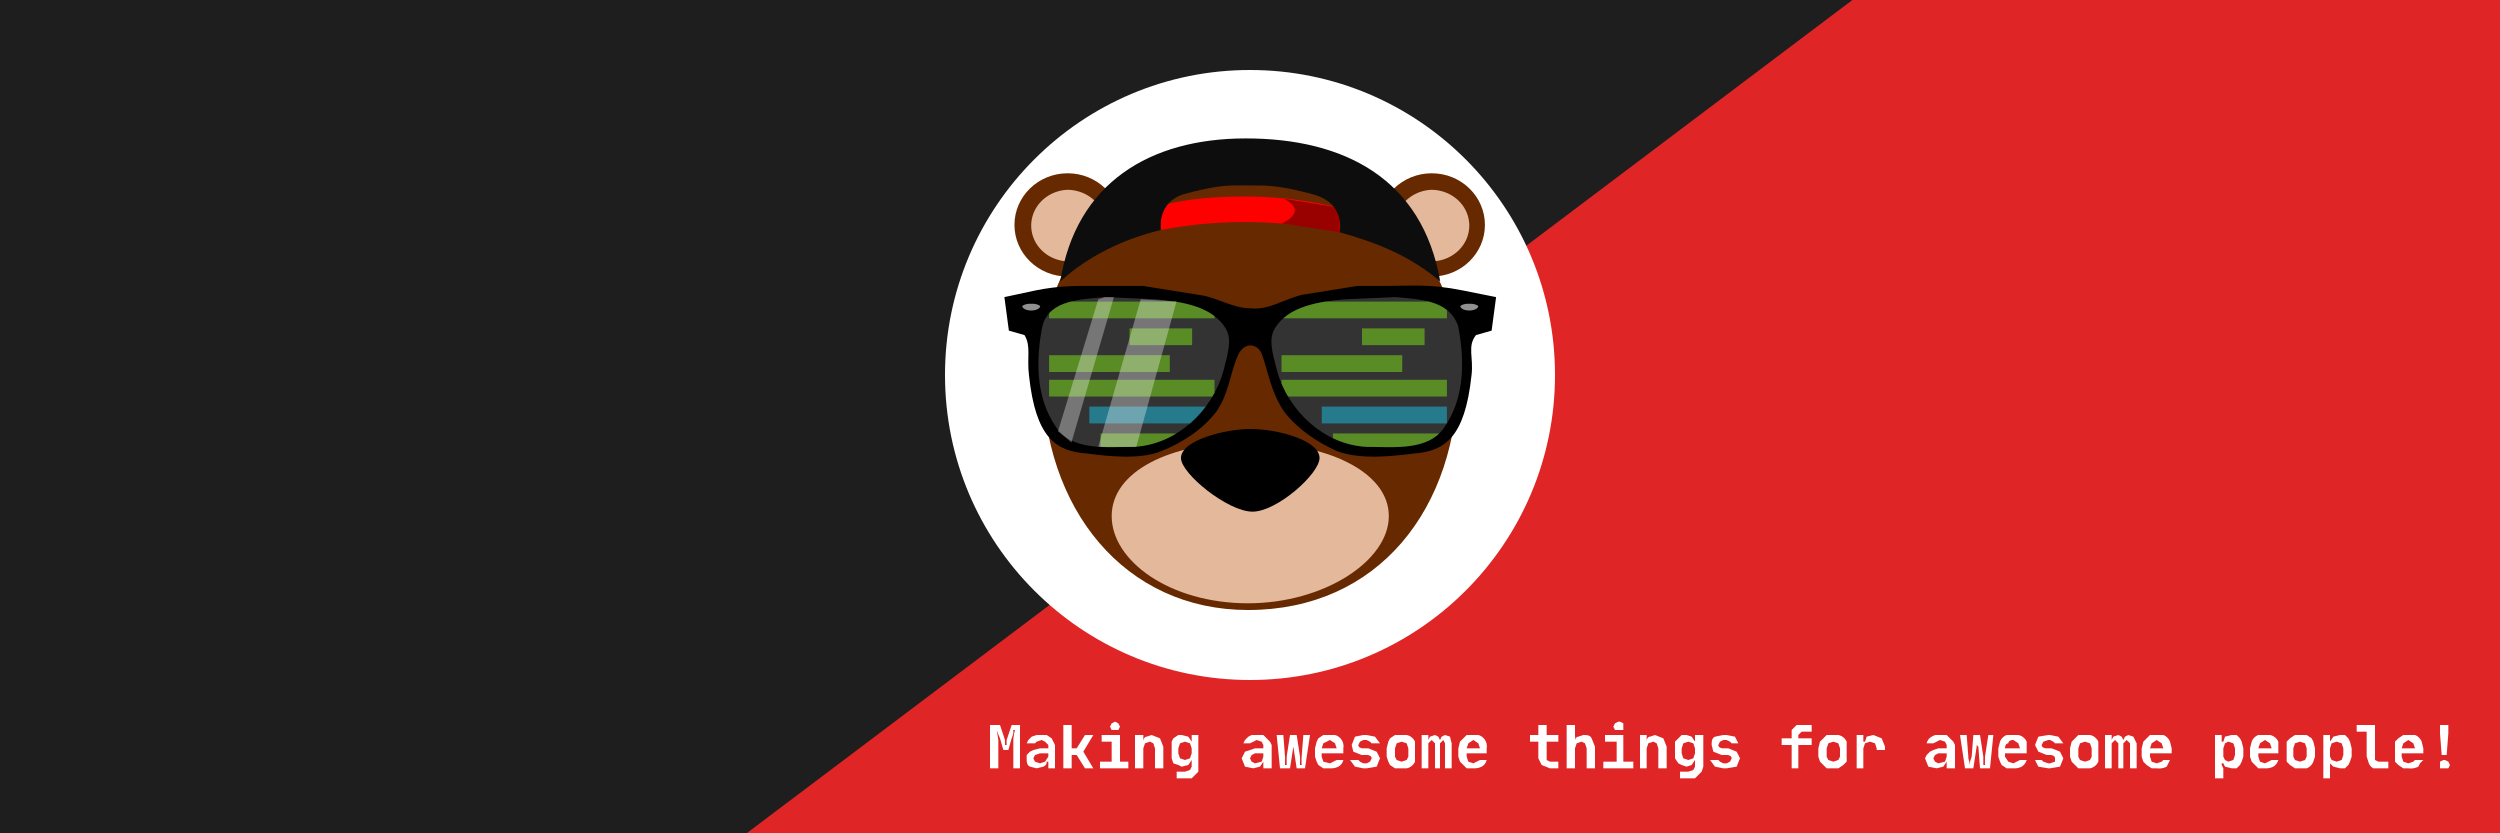 <svg xmlns="http://www.w3.org/2000/svg" xmlns:xlink="http://www.w3.org/1999/xlink" fill="none" height="500" width="1500">
  <g clip-path="url(#clip0)">
    <rect fill="#1E1E1E" height="500" width="1500"/>
    <rect fill="#1E1E1E" height="500" width="1500"/>
    <rect fill="#DF2525" transform="rotate(-37 286 622)" height="759.9" width="1614.3" y="622" x="286"/>
    <circle fill="#fff" r="183" cy="225" cx="750"/>
    <path fill="#fff" d="M600 435l3 9v1a27 27 0 010 2h1a24 24 0 010-3l3-9h5v26h-4v-17a29 29 0 011-6h-1v2a30 30 0 01-1 3l-2 7h-3l-2-7a51 51 0 01-2-5 204 204 0 011 6v17h-5v-26h6zm16 20v-2l2-2 2-1 4-1h5v-2l-2-2-2-1-3 1-1 1h-5l1-2 2-2 3-1h6l3 2 1 2 1 2v14h-4v-4h-1c0 1 0 2-2 3l-4 1-4-1c-2-1-2-3-2-5zm4 0l1 2 3 1 3-1 2-3v-2h-5l-3 1-1 2zm23-20v14h3l5-8h5l-6 10 6 10h-5l-5-8h-3v8h-5v-26h5zm17 22h7v-12h-6v-4h11v16h5v4h-17v-4zm6-21l1-2 2-1 2 1 1 2-1 2h-4l-1-2zm15 5h5v4c0-2 1-3 2-3l3-1 5 2 2 5v13h-5v-12l-1-3-2-1-3 1-1 3v12h-5v-20zm22 8v-4l1-2 3-2h2l4 1 2 3v-4h4v22l-2 2-2 2h-9v-4h5l3-1 1-2v-4l-2 3-4 1-2-1-3-1-1-3v-6zm4 3l1 3 3 1 3-1 1-3v-3l-1-3-3-1-3 1-1 3v3zm38 3l1-2 1-2 3-1 3-1h5v-2l-1-2-3-1-2 1-2 1h-4l1-2 2-2 2-1h7l2 2 2 2 1 2v14h-5v-4l-2 3-4 1-5-1-2-5zm5 0l1 2 2 1 4-1 1-3v-2h-5l-2 1-1 2zm16-14h4l1 13a22 22 0 010 3v2h1v-2a221 221 0 000-3l2-13h4l2 13a21 21 0 010 3v2h1a44 44 0 010-5l1-13h4l-3 20h-5l-2-13a16 16 0 010-2v-2a35 35 0 010 4l-2 13h-6l-2-20zm23 8l1-4 1-2 3-2h7a7 7 0 015 8v3h-13v2l1 3 4 1 2-1 2-1h4a6 6 0 01-3 4 10 10 0 01-5 1h-4l-3-2-1-2-1-3v-5zm9-5l-4 2-1 3h9l-1-3-3-2zm12 12h5l1 1 2 1h2l2-1 1-2c0-1-1-2-3-2h-3l-5-2-1-4 2-5 5-1h2l5 1 3 4h-5l-1-1-2-1h-2l-2 1-1 2c0 1 1 2 3 2h3l5 2 2 4-2 5-6 1h-2l-5-1-3-4zm31 5h-4l-3-2-1-2-1-3v-5l1-4 1-2 3-2h7a7 7 0 015 4v12a7 7 0 01-5 4h-3zm-4-7l1 2 3 1 3-1 1-2v-5l-1-3-3-1-3 1-1 3v5zm20-13v3l1-2 3-1 2 1 1 2 1-2 2-1 3 1 1 4v15h-4v-15l-1-2-2 2v15h-3v-15l-2-2-2 2v15h-4v-20h4zm18 8l1-4 2-2 2-2h7a7 7 0 015 8v3h-12v2l1 3 3 1 2-1 2-1h4a6 6 0 01-3 4 10 10 0 01-5 1h-4l-2-2-2-2-1-3v-5zm9-5l-3 2-1 3h8l-1-3-3-2zm39-3v-6h5v6h7v4h-7v11l2 1h5v4h-5l-5-2-2-4v-10h-5v-4h5zm17-6h5v6a20 20 0 010 4c0-2 1-3 2-3l3-1c2 0 4 0 5 2l2 5v13h-5v-12l-1-3-2-1-3 1-1 3v12h-5v-26zm22 22h8v-12h-7v-4h11v16h6v4h-18v-4zm6-21l1-2 2-1h1l2 1v4h-5l-1-2zm16 5h4v4c0-2 1-3 2-3l3-1 5 2 2 5v13h-5v-12l-1-3-2-1-3 1-1 3v12h-4v-20zm21 8v-4l2-2 2-2h3l3 1 2 3v-4h5v19l-1 3-2 2-2 2h-9v-4h5l3-1 1-2v-4l-2 3-3 1-3-1-2-1-2-3v-6zm4 3l1 3 3 1 3-1 1-3v-3l-1-3-3-1-3 1-1 3v3zm17 4h5l1 1 2 1h2l2-1 1-2c0-1-1-2-3-2h-3l-5-2-1-4c0-2 0-4 2-5l5-1h2l5 1 2 4h-4l-1-1-2-1h-2l-2 1-1 2c0 1 1 2 3 2h3l5 2 2 4-2 5-6 1h-2l-5-1-3-4zm43-9v-4h6v-2-3l1-1 2-2h9v4h-6l-1 1-1 1v2h8v4h-8v14h-4v-14h-6zm31 14h-4l-2-2-2-2-1-3v-5l1-4 2-2 2-2h7a7 7 0 015 4v12l-2 2-3 2h-3zm-4-7l1 2 3 1 3-1 1-2v-5l-1-3-3-1-3 1-1 3v5zm22-13v4h1l1-3 4-1 5 2 2 5v2h-5v-1l-1-3-3-1-3 1-1 3v12h-4v-20h4zm37 14l1-2 2-2 2-1 3-1h5v-2l-1-2-3-1-2 1-2 1h-4a6 6 0 013-4l2-1h7l2 2 2 2 1 2v14h-5v-4l-2 3-4 1-5-1-2-5zm5 0l1 2 2 1 4-1 1-3v-2h-5l-2 1-1 2zm16-14h4l1 13v1a34 34 0 011 4v-2a213 213 0 001-3l1-13h4l2 13v5h1a53 53 0 010-4v-1l2-13h3l-2 20h-6l-1-13-1-1v-1-2 4l-2 13h-5l-3-20zm23 8l1-4a7 7 0 014-4h7a7 7 0 015 4v7h-13v2l2 3 3 1 2-1 2-1h4a7 7 0 01-3 4 10 10 0 01-5 1h-4l-3-2-1-2-1-3v-5zm9-5c-2 0-3 1-3 2-1 0-2 1-2 3h9l-1-3-3-2zm13 12h4l1 1 3 1h1l3-1v-2c0-1-1-2-3-2h-2l-5-2-2-4 2-5 6-1h1l5 1 3 4h-5l-1-1-2-1h-1l-3 1-1 2c0 1 1 2 3 2h3l5 2 2 4-2 5-6 1h-1l-6-1-2-4zm30 5h-4l-2-2-2-2-1-3v-5l1-4 2-2 2-2h7a7 7 0 015 4v12a7 7 0 01-5 4h-3zm-4-7l1 2 3 1 3-1 1-2v-5l-1-3-3-1-3 1-1 3v5zm20-13v3l1-2 3-1 2 1 1 2 1-2 2-1 3 1 2 4v15h-4v-15l-2-2-2 2v15h-3v-15l-2-2-2 2v15h-4v-20h4zm18 8l1-4 2-2 2-2h8a7 7 0 014 4l1 4v3h-13v2l1 3 3 1 3-1 1-1h4l-1 2-1 2a10 10 0 01-6 1h-3l-3-2-2-2-1-3v-5zm9-5l-3 2-1 3h8l-1-3-3-2zm35-3h4v4h1l1-3 4-1h3l2 2 1 2 1 4v5l-1 3-1 2-2 2h-3l-4-1-1-2h-1v1a18 18 0 011 2v6h-5v-26zm5 8v5l1 2 2 1 3-1 1-3v-4l-1-3-3-1-2 1-1 3zm16 0l1-4a7 7 0 014-4h7a7 7 0 015 4v7h-12v2l1 3 3 1 2-1 2-1h4a7 7 0 01-3 4 10 10 0 01-5 1h-4l-2-2-2-2-1-3v-5zm9-5l-3 2-1 3h8l-1-3-3-2zm21 17h-3l-3-2-2-2v-8-4l2-2 3-2h7l3 2 1 2 1 4v5l-1 3a7 7 0 01-4 4h-4zm-4-7l1 2 3 1 3-1 1-2v-5l-1-3-3-1-3 1-1 3v5zm18-13h4v4l2-3 4-1h3l2 2 1 2 1 4v5l-1 3-1 2-2 2h-3l-4-1-2-2a11 11 0 010 2v7h-4v-26zm4 8v5l1 2 3 1 3-1 1-3v-4l-1-3-3-1-3 1-1 3zm16-10v-4h11v21l2 1h6v4h-9a6 6 0 01-3-4l-1-3v-15h-6zm23 10v-4l2-2 3-2h7a7 7 0 014 4l1 4v3h-13v2l1 3 3 1 3-1 1-1h5l-2 2-1 2a10 10 0 01-6 1h-3l-3-2-2-2v-8zm8-5l-3 2-1 3h8l-1-3-3-2zm19-9h5v5l-1 13h-3l-1-13v-5zm0 24v-2l2-1h1l2 1 1 2-1 2h-5v-2z"/>
    <g transform="translate(549 -975) scale(1.341)">
      <path class="bear__fur" d="M243 894c0 61-36 106-94 106-55 0-92-45-92-106s38-86 91-86 95 25 95 86z"/>
      <path class="bear__muzzle" d="M212 958c0 20-29 39-63 39-35 0-61-19-61-39s26-33 61-33 63 13 63 33z"/>
      <path class="bear__nose" d="M181 932c0 7-19 24-30 24s-32-17-32-24c0-8 20-13 31-13 12 0 31 5 31 13z"/>
      <ellipse class="bear__outer-ear" cx="68.3" cy="827.7" rx="23.8" ry="23.1"/>
      <path class="bear__inner-ear" d="M85 826a17 16 0 00-17-14 17 16 0 00-16 16 17 16 0 0016 16 17 16 0 001 0l3-4a66 66 0 0111-12z"/>
      <ellipse class="bear__outer-ear" ry="23.1" rx="23.8" cy="827.7" cx="-231.2" transform="scale(-1 1)"/>
      <path class="bear__inner-ear" d="M215 826a17 16 0 0116-14 17 16 0 0117 16 17 16 0 01-17 16 17 16 0 01-1 0l-2-4a66 66 0 00-11-12z"/>
      <path class="bear__cap-strap" d="M148 815c-14 0-26 1-38 4v11a199 199 0 0180 1v-11c-13-3-27-5-42-5z"/>
      <path class="bear__small-cap-strap" d="M165 816a16 8 0 015 5 16 8 0 01-6 6l26 4v-11z"/>
      <path class="bear__cap" d="M148 789c-43 0-76 20-83 64 12-11 28-19 45-23 0 0-2-12 10-16 15-4 19-4 28-4 10 0 15 0 30 4s12 17 12 17c18 5 32 11 45 22-8-46-43-64-87-64z"/>
      <circle class="bear__eye" cx="97.2" cy="894.1" r="11.2"/>
      <circle class="bear__eye" cy="894.1" cx="201.9" r="11.2"/>
      <path style="fill:none;stroke:#e9afaf;stroke-width:3;stroke-linecap:round;stroke-linejoin:round" class="bear__eyebrows" d="M97 864a21 21 0 01-7 16 21 21 0 01-16 5m130-21a21 21 0 006 16 21 21 0 0016 5"/>
      <path class="shades-frame" d="M77 855c-6 0-13 0-23 2l-14 3 2 15 7 2c3 5 1 10 2 18 3 28 12 34 26 35 8 1 23 3 33-1s19-10 25-18c6-9 6-18 10-26 3-5 8-4 10 0 3 8 4 17 10 26 6 8 15 14 24 18 11 4 26 2 34 1 14-1 23-7 26-35 1-8-2-13 2-18l7-2 2-15-15-3c-15-3-23-2-34-2h-13l-25 4c-8 2-15 7-23 6-8 0-15-5-23-6l-25-4z"/>
      <path style="fill:#333333" class="lens" d="M85 860c-10 1-25 1-28 13-3 15-3 32 6 45 7 11 23 9 35 9 19-1 35-16 40-34 2-8 4-14 1-19-6-10-20-12-31-13z"/>
      <path class="shades-dot" d="M56 864a4 2 0 01-4 2 4 2 0 01-4-2 4 2 0 014-1 4 2 0 014 1"/>
      <path style="fill:#333333" class="lens" d="M215 860c10 1 24 1 28 13 3 15 3 32-6 45-7 11-23 9-35 9-19-1-35-16-40-34-2-8-4-14-1-19 6-10 20-12 31-13z"/>
      <path class="shades-dot" d="M244 864a4 2 0 004 2 4 2 0 004-2 4 2 0 00-4-1 4 2 0 00-4 1"/>
      <g clip-path="url(#spec-left)">
        <use height="100%" width="100%" xlink:href="#code-block"/>
        <use height="100%" width="100%" xlink:href="#code-block" y="284"/>
      </g>
      <g clip-path="url(#spec-right)">
        <use height="100%" width="100%" xlink:href="#code-block" transform="translate(104)"/>
        <use height="100%" width="100%" xlink:href="#code-block" transform="translate(104)" y="284"/>
      </g>
      <path class="lens__shine" d="M101 861l-19 66h17l18-65zm-12-1h-4l-3 1-18 59 6 5z"/>
    </g>
  </g>
  <defs id="defs48">
    <clipPath id="clip0">
      <rect id="rect41" fill="#fff" height="500" width="1500"/>
    </clipPath>
    <clipPath id="clip1">
      <rect id="rect44" transform="translate(1261 188)" fill="#fff" height="50" width="50"/>
    </clipPath>
    <clipPath id="spec-left">
      <path d="M85 860c-10 1-25 1-28 13-3 15-3 32 6 45 7 11 23 9 35 9 19-1 35-16 40-34 2-8 4-14 1-19-6-10-20-12-31-13l-23-1z" fill="#333" id="path5554"/>
    </clipPath>
    <clipPath id="spec-right">
      <path d="M215 860c10 1 24 1 28 13 3 15 3 32-6 45-7 11-23 9-35 9-19-1-35-16-40-34-2-8-4-14-1-19 6-10 20-12 31-13l23-1z" fill="#333" id="path5557"/>
    </clipPath>
    <pattern height="1" width="1" patternContentUnits="objectBoundingBox" id="pattern0">
      <use id="use38" transform="scale(.005)" xlink:href="#image0"/>
    </pattern>
    <style type="text/css" id="style5503">
      svg { --fur: #662900; --ear: #e4b89b; --cap-strap--large: #f00; --cap-strap--small: #900; --cap: #0d0d0d; --dots: rgba(242,242,242,0.6); --frame: #000; --shine: rgba(242,242,242,0.35); --lens: #595959; --code-one: rgba(128,230,25,0.5); --code-two: rgba(229,230,25,0.5); --code-three: rgba(230,25,128,0.5); --code-four: rgba(25,195,230,0.5); } .code-block { -webkit-animation: read 1s infinite linear; animation: read 1s infinite linear; } .code-block rect { fill: rgba(128,230,25,0.5); } .code-block rect:nth-of-type(5) { fill: rgba(25,195,230,0.5); } .code-block rect:nth-of-type(8), .code-block rect:nth-of-type(9) { fill: rgba(229,230,25,0.5); } .code-block rect:nth-of-type(12) { fill: rgba(230,25,128,0.5); } .bear__fur, .bear__outer-ear { fill: #662900; } .bear__inner-ear, .bear__muzzle { fill: #e4b89b; } .bear__cap-strap { fill: #f00; } .bear__small-cap-strap { fill: #900; } .bear__cap { fill: #0d0d0d; } .lens { fill: #595959; } .lens__shine { fill: rgba(242,242,242,0.35); } .shades-dot { fill: rgba(242,242,242,0.6); } .bear__nose, .shades-frame { fill: #000; } @-webkit-keyframes read { to { -webkit-transform: translate(0, -283.5px); transform: translate(0, -283.5px); } } @keyframes read { to { -webkit-transform: translate(0, -283.5px); transform: translate(0, -283.5px); } }
    </style>
    <g class="code-block" id="code-block">
      <rect ry="0" y="862" x="60" height="7.5" width="74" id="rect5505"/>
      <rect ry="0" y="874" x="96" height="7.5" width="28" id="rect5507"/>
      <rect width="54" height="7.5" x="60" y="886" ry="0" id="rect5509"/>
      <rect ry="0" y="897" x="60" height="7.5" width="74" id="rect5511"/>
      <rect width="56" height="7.5" x="78" y="909" ry="0" id="rect5513"/>
      <rect ry="0" y="921" x="83" height="7.5" width="51" id="rect5515"/>
      <rect width="51" height="7.5" x="73" y="932" ry="0" id="rect5517"/>
      <rect ry="0" y="944" x="72" height="7.5" width="62" id="rect5519"/>
      <rect width="74" height="7.5" x="60" y="956" ry="0" id="rect5521"/>
      <rect ry="0" y="967" x="50" height="7.5" width="84" id="rect5523"/>
      <rect width="64" height="7.5" x="60" y="979" ry="0" id="rect5525"/>
      <rect ry="0" y="991" x="60" height="7.5" width="74" id="rect5527"/>
      <rect width="41" height="7.5" x="93" y="1003" ry="0" id="rect5529"/>
      <rect ry="0" y="1014" x="66" height="7.5" width="58" id="rect5531"/>
      <rect width="58" height="7.5" x="56" y="1026" ry="0" id="rect5533"/>
      <rect ry="0" y="1038" x="50" height="7.5" width="74" id="rect5535"/>
      <rect width="46" height="7.5" x="88" y="1049" ry="0" id="rect5537"/>
      <rect ry="0" y="1061" x="105" height="7.5" width="19" id="rect5539"/>
      <rect width="38" height="7.5" x="96" y="1073" ry="0" id="rect5541"/>
      <rect ry="0" y="1084" x="73" height="7.5" width="51" id="rect5543"/>
      <rect ry="0" y="1096" x="88" height="7.5" width="26" id="rect5545"/>
      <rect width="56" height="7.5" x="68" y="1108" ry="0" id="rect5547"/>
      <rect ry="0" y="1120" x="100" height="7.5" width="24" id="rect5549"/>
      <rect width="74" height="7.5" x="50" y="1131" ry="0" id="rect5551"/>
    </g>
  </defs>
</svg>
